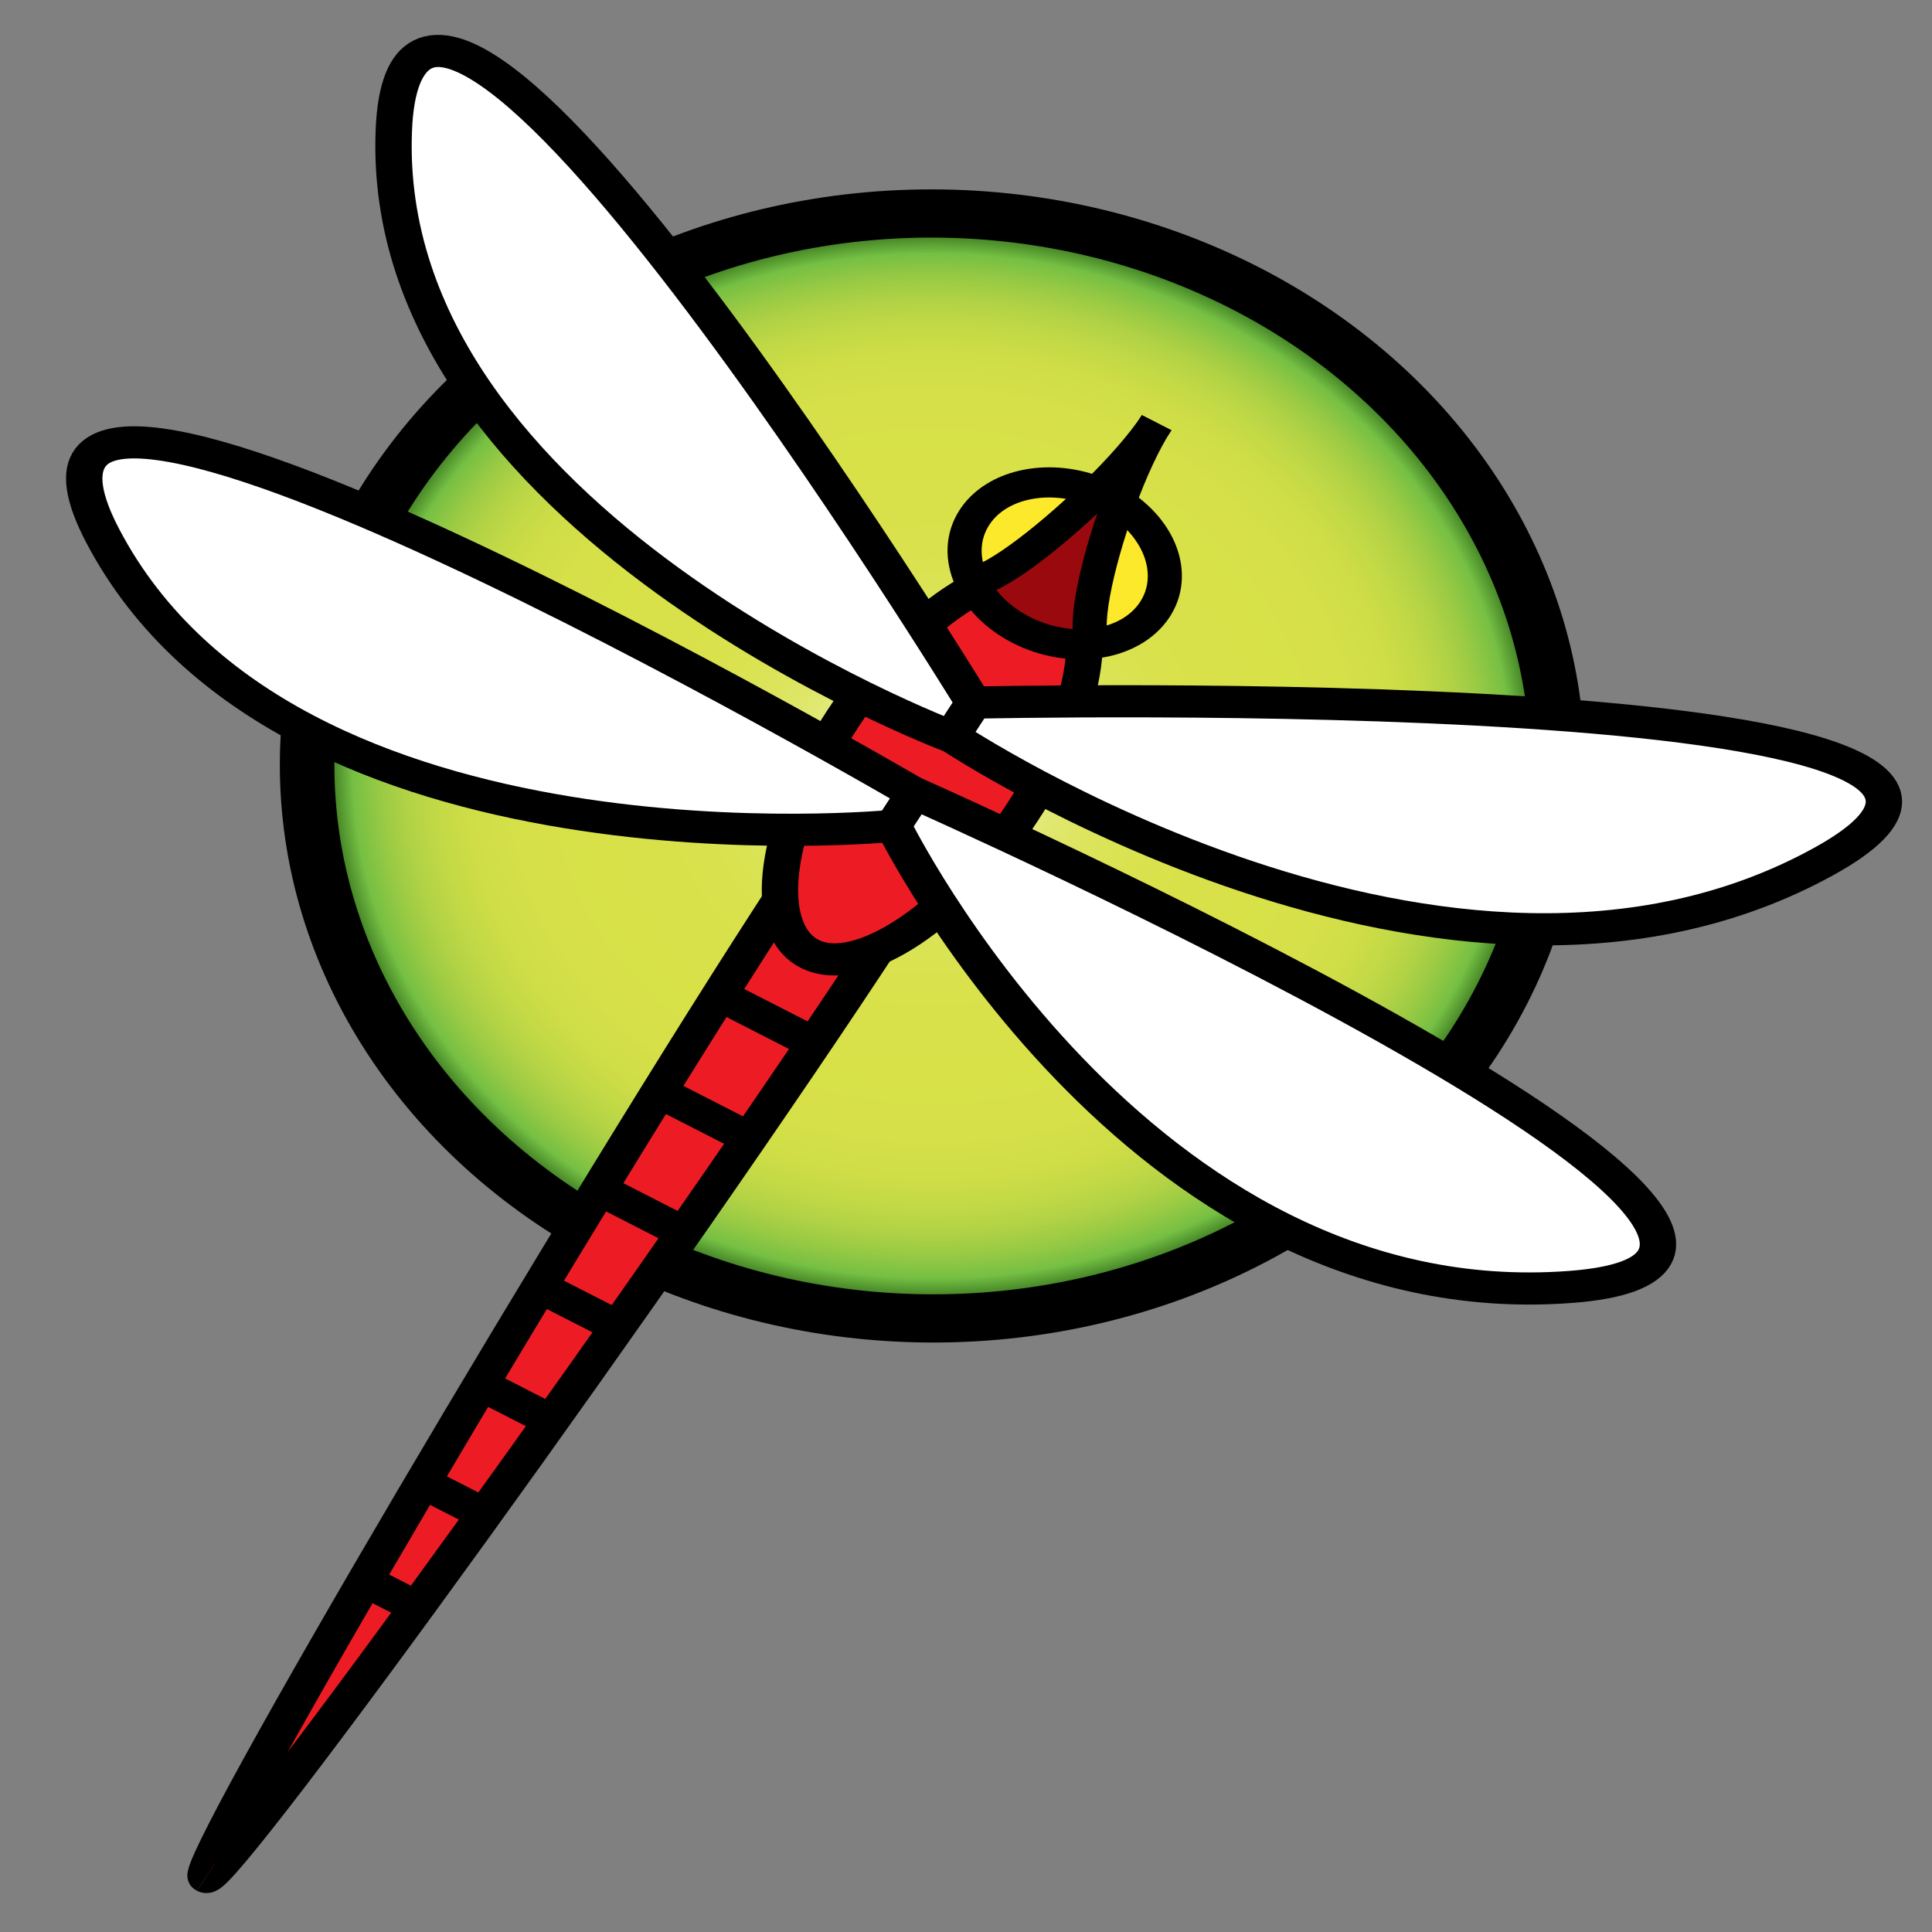 <svg xmlns="http://www.w3.org/2000/svg" version="1.1" width="128" height="128" viewBox="0 0 128 128" id="bsd-dragonfly">
	<rect x="0" y="0" width="128" height="128" fill="#808080" stroke="none"/>
	<defs id="dfs1">
		<radialGradient gradientUnits="userSpaceOnUse" r="102.5" cy="216.923" cx="396.17" id="rgrd1">
			<stop id="stop28" style="stop-color:#FFFFFF" offset="0"/>
			<stop id="stop30" style="stop-color:#F7F9D8" offset="0.042"/>
			<stop id="stop32" style="stop-color:#EFF2B2" offset="0.091"/>
			<stop id="stop34" style="stop-color:#E8ED91" offset="0.143"/>
			<stop id="stop36" style="stop-color:#E2E976" offset="0.199"/>
			<stop id="stop38" style="stop-color:#DDE562" offset="0.261"/>
			<stop id="stop40" style="stop-color:#DAE353" offset="0.33"/>
			<stop id="stop42" style="stop-color:#D9E14B" offset="0.412"/>
			<stop id="stop44" style="stop-color:#D8E148" offset="0.545"/>
			<stop id="stop46" style="stop-color:#D6E048" offset="0.679"/>
			<stop id="stop48" style="stop-color:#CFDD47" offset="0.747"/>
			<stop id="stop50" style="stop-color:#C2D946" offset="0.799"/>
			<stop id="stop52" style="stop-color:#B1D245" offset="0.844"/>
			<stop id="stop54" style="stop-color:#99CA44" offset="0.884"/>
			<stop id="stop56" style="stop-color:#7BC143" offset="0.921"/>
			<stop id="stop58" style="stop-color:#75C044" offset="0.927"/>
			<stop id="stop60" style="stop-color:#073800" offset="1"/>
		</radialGradient>
	</defs>
	<g id="layer1">
		<g id="g1001" transform="matrix(0.35,0.179,-0.202,0.309,-33.073,-87.197)">
			<circle cx="396.17" cy="216.923" r="102.5" id="circle63" style="fill:url(#rgrd1);stroke:#000000;stroke-width:8.943"/>
			<g id="g96">
				<g id="g78">
					<g id="g88">
						<g id="g67">
							<path d="m 387.045,247.64 c 0,0 12.2,0 18.25,0 0,68.9 -6.1,207.49 -9.13,207.49 -3.02,0 -9.12,-138.59 -9.12,-207.49 z" id="path65" style="fill:#ed1c24"/>
						</g>
						<g id="g75">
							<path d="m 387.045,247.64 c 0,68.9 6.1,207.49 9.12,207.49" id="path69" style="fill:none;stroke:#000000;stroke-width:5.962"/>
							<path d="m 405.295,247.64 c 0,68.9 -6.1,207.49 -9.13,207.49" id="path71" style="fill:none;stroke:#000000;stroke-width:5.962"/>
							<path d="m 387.045,247.64 c 0,0 12.2,0 18.25,0" id="path73" style="fill:none;stroke:#000000;stroke-width:5.962"/>
						</g>
					</g>
				</g>
				<path d="m 387.2,271.201 c 8.982,0 8.982,0 17.953,0" id="path80" style="fill:none;stroke:#000000;stroke-width:5.962"/>
				<path d="m 387.615,291.768 c 8.551,0 8.551,0 17.09,0" id="path82" style="fill:none;stroke:#000000;stroke-width:5.962"/>
				<path d="m 388.135,312.334 c 8.041,0 8.041,0 16.071,0" id="path84" style="fill:none;stroke:#000000;stroke-width:5.962"/>
				<path d="m 388.766,332.883 c 7.41,0 7.41,0 14.808,0" id="path86" style="fill:none;stroke:#000000;stroke-width:5.962"/>
				<path d="m 389.535,353.43 c 6.658,0 6.658,0 13.307,0" id="path88" style="fill:none;stroke:#000000;stroke-width:5.962"/>
				<g id="g94">
					<path d="m 390.331,373.951 c 5.843,0 5.843,0 11.679,0" id="path90" style="fill:none;stroke:#000000;stroke-width:5.962"/>
					<path d="m 391.274,394.473 c 4.898,0 4.898,0 9.791,0" id="path92" style="fill:none;stroke:#000000;stroke-width:5.962"/>
				</g>
			</g>
			<g id="g106">
				<g id="g100">
					<ellipse cx="396.166" cy="216.923" rx="17.08" ry="40.27" id="elps1" style="fill:#ed1c24"/>
				</g>
				<g id="g104">
					<ellipse cx="396.17" cy="216.923" rx="17.075" ry="40.27" id="elps2" style="fill:none;stroke:#000000;stroke-width:5.962"/>
				</g>
			</g>
			<g id="g108">
				<g id="g124">
					<path d="m 413.229,173.491 c 0,4.07 -2.04,7.75 -5.319,10.35 h -0.01 l -6.971,-24.05 c 7.111,1.72 12.3,7.2 12.3,13.7 z" id="path108" style="fill:#fde92b"/>
					<path d="m 400.93,159.791 6.971,24.05 c -2.631,0 -7.061,-12.35 -9.66,-24.51 0.919,0.09 1.819,0.24 2.689,0.46 z" id="path110" style="fill:#fde92b"/>
					<path d="m 407.9,183.841 c -3.061,2.43 -7.19,3.92 -11.741,3.92 -4.55,0 -8.68,-1.49 -11.74,-3.92 2.63,0 7.06,-12.35 9.66,-24.51 0.68,-0.07 1.37,-0.11 2.08,-0.11 0.71,0 1.4,0.04 2.081,0.11 2.6,12.16 7.03,24.51 9.66,24.51 z" id="path112" style="fill:#9a090d"/>
					<path d="m 396.16,143.331 4.77,16.46 c -0.87,-0.22 -1.77,-0.37 -2.689,-0.46 -1.251,-5.84 -2.081,-11.63 -2.081,-16 z" id="path114" style="fill:#9a090d"/>
					<path d="m 398.24,159.331 c -0.681,-0.07 -1.37,-0.11 -2.081,-0.11 -0.71,0 -1.4,0.04 -2.08,0.11 1.25,-5.84 2.08,-11.63 2.08,-16 0.001,4.37 0.831,10.16 2.081,16 z" id="path116"/>
					<path d="m 391.39,159.791 4.77,-16.46 c 0,4.37 -0.83,10.16 -2.08,16 -0.92,0.09 -1.82,0.25 -2.69,0.46 z" id="path118"/>
					<path d="m 394.08,159.331 c -2.6,12.16 -7.03,24.51 -9.66,24.51 l 6.97,-24.05 c 0.87,-0.21 1.77,-0.37 2.69,-0.46 z" id="path120" style="fill:#fde92b"/>
					<path d="m 391.39,159.791 -6.97,24.05 c -3.28,-2.6 -5.32,-6.28 -5.32,-10.35 0,-6.49 5.19,-11.98 12.29,-13.7 z" id="path122" style="fill:#fde92b"/>
				</g>
				<g id="g132">
					<path d="m 394.08,159.331 c 0.68,-0.07 1.37,-0.11 2.08,-0.11 0.71,0 1.4,0.04 2.081,0.11 0.92,0.09 1.819,0.24 2.689,0.46 7.11,1.72 12.3,7.2 12.3,13.7 0,4.07 -2.04,7.75 -5.319,10.35 h -0.01 c -3.061,2.43 -7.19,3.92 -11.741,3.92 -4.55,0 -8.68,-1.49 -11.74,-3.92 -3.28,-2.6 -5.32,-6.28 -5.32,-10.35 0,-6.49 5.19,-11.98 12.29,-13.7 0.87,-0.21 1.77,-0.37 2.69,-0.46 z" id="path126" style="fill:none;stroke:#000000;stroke-width:5.593"/>
					<path d="m 384.42,183.841 c 2.63,0 7.06,-12.35 9.66,-24.51 1.25,-5.84 2.08,-11.63 2.08,-16" id="path128" style="fill:none;stroke:#000000;stroke-width:5.593"/>
					<path d="m 396.16,143.331 c 0,4.37 0.83,10.16 2.081,16 2.6,12.16 7.029,24.51 9.66,24.51" id="path130" style="fill:none;stroke:#000000;stroke-width:5.593"/>
				</g>
			</g>
			<path d="m 396.16,210.652 c 0,0 -101.311,12.43 -135.318,-51.591 -30.549,-57.507 135.334,44.339 135.334,44.339 z" id="path137" style="fill:#ffffff;stroke:#000000;stroke-width:5.962"/>
			<g id="g141">
				<path d="m 396.176,229.752 c 0,0 -80.307,59.485 -138.895,18.468 -52.632,-36.84 138.895,-25.42 138.895,-25.42 z" id="path139" style="fill:#ffffff;stroke:#000000;stroke-width:5.962"/>
			</g>
			<path d="m 396.176,210.6 c 0,0 101.311,12.43 135.317,-51.591 30.549,-57.507 -135.333,44.339 -135.333,44.339 z" id="path143" style="fill:#ffffff;stroke:#000000;stroke-width:5.962"/>
			<path d="m 396.16,229.7 c 0,0 80.307,59.485 138.895,18.468 52.631,-36.84 -138.895,-25.42 -138.895,-25.42 z" id="path145" style="fill:#ffffff;stroke:#000000;stroke-width:5.962"/>
		</g>
	</g>
</svg>